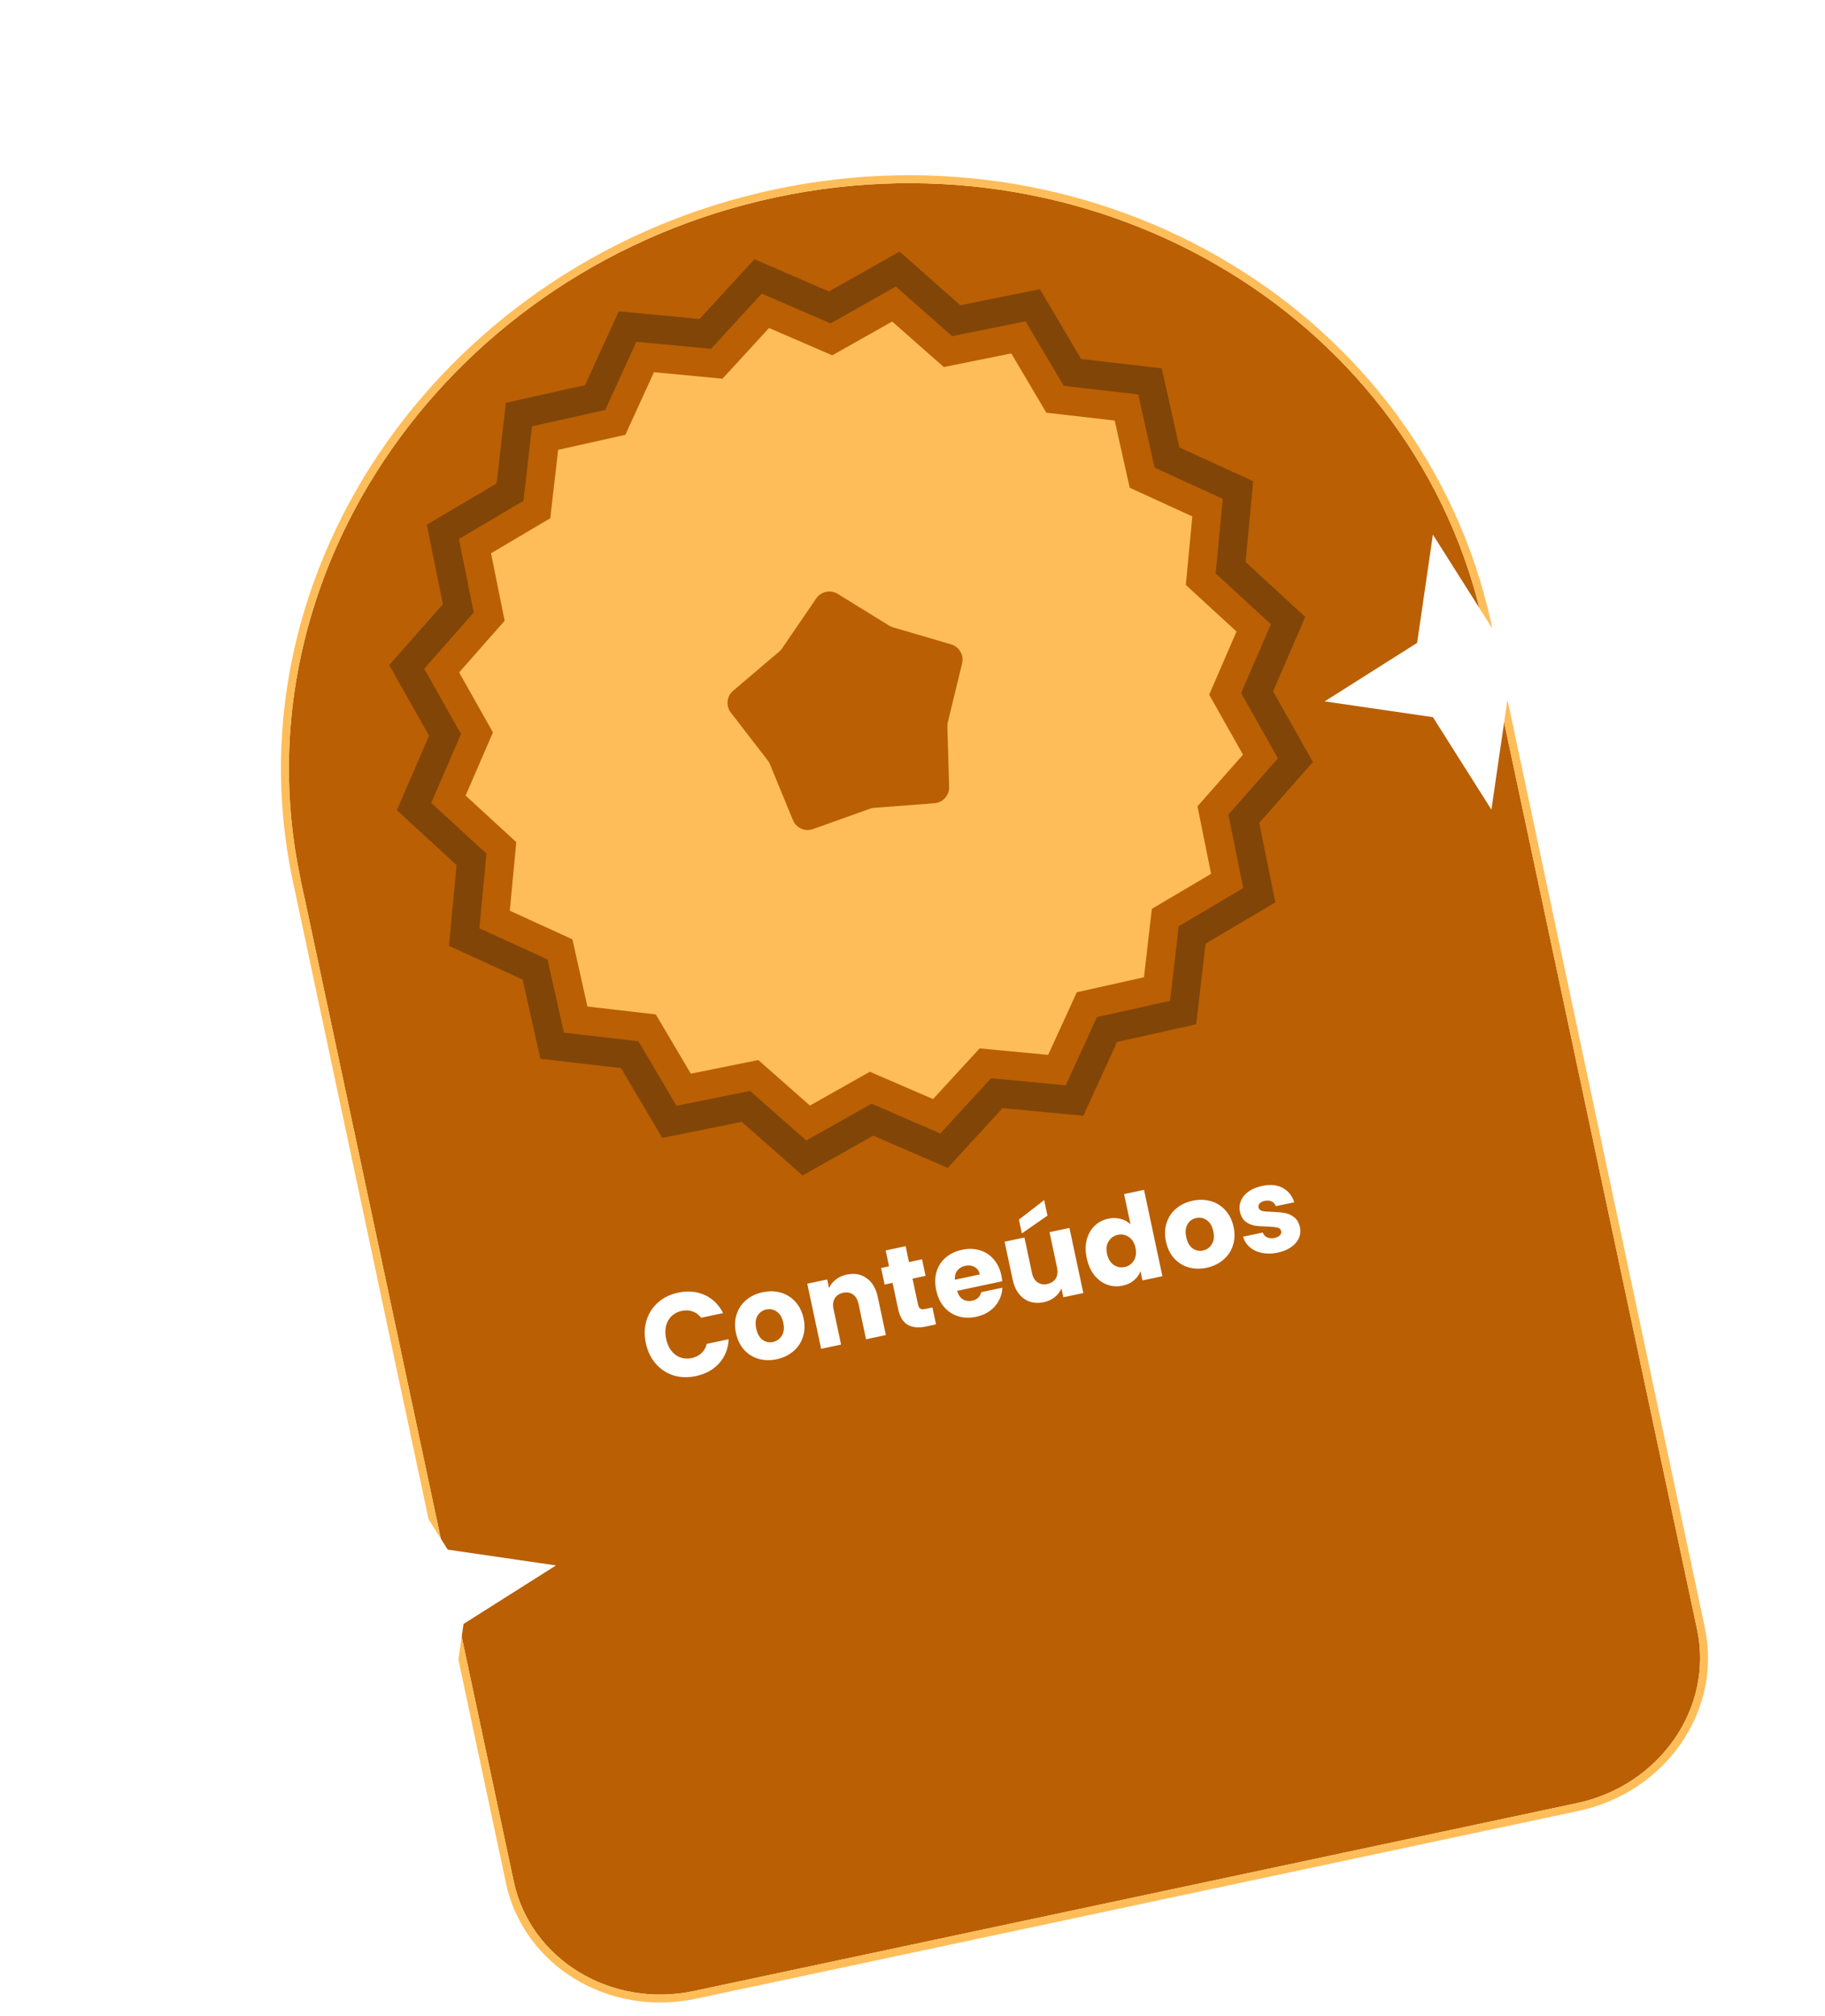 <svg width="459" height="507" viewBox="0 0 459 507" fill="none" xmlns="http://www.w3.org/2000/svg">
<g filter="url(#filter0_d_1029_342)">
<path d="M65.603 211.13L363.236 147.812L416.832 399.745C421.015 419.411 407.486 438.953 386.612 443.394L164.569 490.631C143.696 495.072 123.383 482.729 119.199 463.063L65.603 211.13Z" fill="#BA5F04"/>
<path d="M363.236 147.812C379.657 225.002 326.553 301.706 244.625 319.135C162.697 336.564 82.025 288.32 65.603 211.13C49.182 133.94 103.23 57.035 185.159 39.606C267.086 22.176 346.814 70.622 363.236 147.812Z" fill="#BA5F04"/>
<path d="M364.002 146.627C346.992 69.412 267.017 21.169 184.95 38.628C102.892 56.085 48.533 132.898 64.421 210.359L64.417 210.36L64.625 211.338L118.221 463.271C122.531 483.531 143.419 496.153 164.777 491.609L386.82 444.372C408.178 439.828 422.12 419.797 417.81 399.536L364.214 147.604L364.006 146.626L364.002 146.627Z" stroke="#FEBD59" stroke-width="2"/>
</g>
<path d="M189.745 65.184L208.466 73.286L226.235 63.266L241.537 76.756L261.533 72.717L271.917 90.275L292.182 92.613L296.632 112.521L315.183 121.007L313.263 141.316L328.284 155.118L320.182 173.84L330.203 191.609L316.712 206.911L320.751 226.906L303.193 237.29L300.855 257.555L280.947 262.005L272.461 280.556L252.153 278.636L238.35 293.657L219.628 285.556L201.859 295.576L186.558 282.086L166.562 286.125L156.178 268.566L135.913 266.228L131.463 246.32L112.912 237.835L114.832 217.526L99.811 203.723L107.912 185.002L97.892 167.233L111.382 151.931L107.343 131.935L124.902 121.551L127.24 101.286L147.148 96.836L155.633 78.285L175.942 80.205L189.745 65.184Z" fill="#814507"/>
<path d="M191.584 73.829L208.889 81.318L225.313 72.056L239.457 84.525L257.939 80.792L267.538 97.022L286.269 99.182L290.382 117.584L307.529 125.427L305.755 144.199L319.639 156.957L312.15 174.262L321.412 190.686L308.943 204.83L312.676 223.313L296.447 232.911L294.286 251.642L275.884 255.756L268.041 272.903L249.269 271.128L236.511 285.012L219.206 277.524L202.782 286.786L188.638 274.316L170.155 278.05L160.557 261.82L141.826 259.659L137.712 241.258L120.565 233.414L122.34 214.642L108.456 201.884L115.944 184.579L106.682 168.155L119.152 154.011L115.418 135.529L131.648 125.931L133.809 107.199L152.21 103.086L160.054 85.939L178.826 87.713L191.584 73.829Z" fill="#BA5F04"/>
<path d="M193.423 82.474L209.311 89.35L224.391 80.846L237.376 92.294L254.346 88.867L263.158 103.768L280.356 105.752L284.133 122.647L299.876 129.848L298.247 147.083L310.994 158.796L304.119 174.685L312.622 189.764L301.174 202.75L304.601 219.719L289.7 228.532L287.717 245.73L270.822 249.506L263.62 265.249L246.385 263.62L234.672 276.367L218.784 269.492L203.704 277.996L190.718 266.547L173.749 269.975L164.936 255.074L147.739 253.09L143.962 236.195L128.219 228.994L129.848 211.759L117.101 200.045L123.976 184.157L115.472 169.077L126.921 156.092L123.493 139.122L138.394 130.31L140.378 113.112L157.273 109.335L164.474 93.592L181.709 95.221L193.423 82.474Z" fill="#FEBD59"/>
<path d="M97.902 366.399L112.611 389.653L139.838 393.623L116.585 408.332L112.615 435.559L97.905 412.306L70.678 408.336L93.932 393.626L97.902 366.399Z" fill="white"/>
<path d="M360.386 134.425L375.096 157.678L402.323 161.649L379.069 176.358L375.099 203.585L360.39 180.332L333.163 176.361L356.416 161.652L360.386 134.425Z" fill="white"/>
<path d="M162.434 337.741C162.001 335.706 162.057 333.803 162.6 332.031C163.139 330.24 164.097 328.738 165.475 327.524C166.868 326.287 168.562 325.457 170.558 325.032C173.003 324.512 175.233 324.712 177.249 325.633C179.265 326.554 180.803 328.067 181.865 330.172L176.348 331.346C175.754 330.572 175.028 330.042 174.169 329.754C173.33 329.462 172.431 329.418 171.473 329.622C169.927 329.951 168.79 330.755 168.06 332.035C167.331 333.315 167.157 334.855 167.54 336.655C167.923 338.454 168.708 339.79 169.895 340.662C171.083 341.534 172.449 341.806 173.995 341.477C174.953 341.273 175.756 340.867 176.404 340.259C177.071 339.647 177.519 338.867 177.746 337.918L183.263 336.745C183.151 339.1 182.361 341.108 180.895 342.77C179.424 344.411 177.466 345.493 175.021 346.013C173.026 346.437 171.142 346.378 169.37 345.835C167.614 345.268 166.127 344.286 164.91 342.888C163.692 341.491 162.867 339.775 162.434 337.741ZM195.337 341.783C193.733 342.124 192.213 342.09 190.776 341.68C189.359 341.265 188.143 340.502 187.129 339.388C186.135 338.271 185.457 336.861 185.095 335.159C184.737 333.477 184.794 331.921 185.267 330.491C185.736 329.042 186.543 327.837 187.688 326.878C188.834 325.919 190.209 325.268 191.813 324.927C193.417 324.586 194.937 324.62 196.374 325.03C197.811 325.44 199.038 326.212 200.056 327.345C201.07 328.458 201.756 329.856 202.114 331.538C202.472 333.221 202.406 334.789 201.918 336.242C201.445 337.672 200.626 338.868 199.461 339.832C198.316 340.791 196.941 341.441 195.337 341.783ZM194.413 337.44C195.372 337.236 196.109 336.711 196.624 335.865C197.159 335.016 197.287 333.935 197.008 332.625C196.729 331.314 196.182 330.377 195.367 329.814C194.572 329.248 193.695 329.066 192.737 329.27C191.758 329.478 191.021 330.003 190.526 330.844C190.026 331.666 189.917 332.743 190.2 334.073C190.479 335.384 191.007 336.324 191.782 336.895C192.578 337.462 193.455 337.644 194.413 337.44ZM212.973 320.487C214.89 320.079 216.55 320.38 217.95 321.391C219.367 322.378 220.306 323.957 220.768 326.128L222.803 335.694L217.815 336.756L215.923 327.864C215.69 326.769 215.225 325.978 214.529 325.493C213.833 325.007 213.005 324.866 212.047 325.07C211.088 325.274 210.39 325.739 209.952 326.466C209.513 327.194 209.411 328.105 209.644 329.2L211.535 338.091L206.517 339.159L203.034 322.785L208.052 321.718L208.514 323.889C208.868 323.057 209.432 322.344 210.206 321.75C210.975 321.137 211.897 320.716 212.973 320.487ZM234.51 328.756L235.416 333.011L232.863 333.554C231.043 333.941 229.532 333.803 228.327 333.139C227.118 332.455 226.3 331.106 225.871 329.091L224.485 322.577L222.49 323.002L221.603 318.835L223.599 318.41L222.75 314.42L227.767 313.352L228.616 317.343L231.903 316.644L232.789 320.811L229.503 321.51L230.901 328.083C231.005 328.572 231.198 328.899 231.478 329.064C231.759 329.229 232.173 329.254 232.72 329.137L234.51 328.756ZM251.847 320.682C251.947 321.152 252.022 321.647 252.071 322.168L240.715 324.584C241.01 325.584 241.499 326.298 242.183 326.725C242.882 327.129 243.653 327.241 244.494 327.062C245.746 326.796 246.504 326.082 246.768 324.922L252.109 323.786C252.064 324.92 251.771 325.994 251.23 327.009C250.709 328.02 249.963 328.884 248.991 329.602C248.019 330.32 246.868 330.82 245.538 331.103C243.933 331.444 242.433 331.406 241.035 330.988C239.637 330.569 238.451 329.799 237.476 328.677C236.502 327.556 235.833 326.144 235.471 324.442C235.109 322.74 235.135 321.18 235.549 319.763C235.983 318.342 236.753 317.156 237.859 316.205C238.966 315.254 240.331 314.605 241.954 314.26C243.539 313.923 245.018 313.956 246.392 314.359C247.766 314.762 248.926 315.507 249.873 316.593C250.84 317.676 251.498 319.039 251.847 320.682ZM246.431 320.454C246.248 319.593 245.809 318.971 245.114 318.587C244.419 318.204 243.631 318.105 242.751 318.293C241.91 318.472 241.248 318.868 240.765 319.482C240.302 320.092 240.097 320.861 240.152 321.79L246.431 320.454ZM268.977 308.757L272.46 325.13L267.443 326.198L266.968 323.968C266.614 324.8 266.044 325.534 265.259 326.171C264.49 326.785 263.577 327.204 262.521 327.429C261.269 327.695 260.106 327.656 259.031 327.313C257.951 326.949 257.035 326.295 256.282 325.351C255.529 324.407 255.001 323.221 254.697 321.793L252.662 312.227L257.651 311.166L259.542 320.057C259.775 321.153 260.24 321.943 260.936 322.429C261.632 322.915 262.46 323.056 263.418 322.852C264.396 322.644 265.105 322.176 265.543 321.449C265.981 320.722 266.084 319.811 265.851 318.715L263.959 309.824L268.977 308.757ZM263.444 305.67L257.003 310.139L256.266 306.676L262.614 301.768L263.444 305.67ZM273.319 316.36C272.961 314.677 272.96 313.134 273.315 311.729C273.69 310.32 274.353 309.157 275.303 308.239C276.253 307.321 277.402 306.719 278.752 306.432C279.828 306.203 280.854 306.22 281.83 306.482C282.826 306.741 283.659 307.197 284.33 307.852L282.713 300.252L287.731 299.185L292.35 320.899L287.332 321.966L286.833 319.619C286.53 320.501 285.988 321.271 285.208 321.928C284.447 322.58 283.489 323.029 282.335 323.275C280.986 323.562 279.69 323.48 278.449 323.028C277.204 322.557 276.123 321.754 275.207 320.62C274.306 319.462 273.677 318.042 273.319 316.36ZM285.591 313.78C285.324 312.528 284.762 311.615 283.904 311.041C283.065 310.462 282.147 310.28 281.149 310.492C280.152 310.704 279.378 311.247 278.828 312.121C278.293 312.97 278.158 314.021 278.425 315.273C278.691 316.525 279.246 317.45 280.088 318.048C280.947 318.622 281.875 318.803 282.872 318.591C283.87 318.378 284.634 317.837 285.165 316.968C285.715 316.094 285.857 315.032 285.591 313.78ZM303.483 318.776C301.879 319.117 300.359 319.083 298.922 318.673C297.505 318.259 296.289 317.495 295.275 316.381C294.281 315.264 293.603 313.854 293.241 312.152C292.883 310.47 292.94 308.914 293.413 307.484C293.882 306.035 294.689 304.83 295.835 303.871C296.98 302.912 298.355 302.261 299.959 301.92C301.563 301.579 303.083 301.613 304.52 302.023C305.957 302.433 307.184 303.205 308.202 304.338C309.216 305.451 309.902 306.849 310.26 308.531C310.618 310.214 310.553 311.782 310.064 313.235C309.592 314.665 308.773 315.861 307.608 316.825C306.462 317.784 305.087 318.435 303.483 318.776ZM302.559 314.433C303.518 314.229 304.255 313.704 304.77 312.859C305.305 312.009 305.433 310.928 305.154 309.618C304.875 308.307 304.329 307.37 303.514 306.808C302.718 306.241 301.841 306.059 300.883 306.263C299.905 306.471 299.168 306.996 298.672 307.838C298.172 308.66 298.064 309.736 298.347 311.066C298.625 312.377 299.153 313.317 299.929 313.889C300.724 314.455 301.601 314.637 302.559 314.433ZM321.375 314.97C319.947 315.273 318.623 315.299 317.404 315.048C316.185 314.796 315.163 314.318 314.338 313.614C313.51 312.891 312.944 312.009 312.641 310.969L317.6 309.914C317.779 310.469 318.141 310.873 318.686 311.125C319.23 311.377 319.845 311.431 320.529 311.285C321.155 311.152 321.61 310.932 321.892 310.627C322.19 310.298 322.298 309.937 322.214 309.546C322.115 309.077 321.797 308.786 321.262 308.675C320.723 308.545 319.877 308.459 318.723 308.418C317.491 308.394 316.453 308.318 315.608 308.191C314.759 308.045 313.982 307.709 313.277 307.184C312.568 306.64 312.095 305.81 311.858 304.695C311.658 303.756 311.732 302.851 312.078 301.98C312.44 301.085 313.072 300.306 313.974 299.644C314.895 298.978 316.05 298.497 317.439 298.201C319.493 297.765 321.215 297.93 322.606 298.697C324.015 299.461 324.987 300.665 325.521 302.31L320.885 303.296C320.686 302.745 320.336 302.35 319.835 302.109C319.353 301.863 318.77 301.814 318.085 301.959C317.498 302.084 317.073 302.297 316.81 302.599C316.543 302.88 316.451 303.217 316.534 303.608C316.634 304.078 316.954 304.378 317.493 304.508C318.051 304.635 318.884 304.703 319.99 304.713C321.27 304.768 322.324 304.871 323.153 305.022C323.979 305.153 324.748 305.5 325.461 306.064C326.189 306.605 326.684 307.44 326.945 308.57C327.149 309.529 327.058 310.448 326.673 311.327C326.303 312.183 325.655 312.934 324.729 313.581C323.823 314.224 322.705 314.687 321.375 314.97Z" fill="white"/>
<path d="M205.279 150.481C206.484 148.717 208.863 148.211 210.681 149.332L223.635 157.316C223.939 157.503 224.267 157.649 224.609 157.749L239.212 162.028C241.262 162.629 242.478 164.735 241.974 166.811L238.384 181.598C238.3 181.945 238.262 182.301 238.273 182.658L238.715 197.869C238.777 200.004 237.151 201.811 235.021 201.974L219.848 203.129C219.492 203.156 219.141 203.23 218.805 203.35L204.476 208.472C202.464 209.191 200.243 208.202 199.43 206.226L193.643 192.153C193.507 191.823 193.328 191.512 193.11 191.23L183.811 179.184C182.506 177.493 182.759 175.075 184.387 173.692L195.984 163.839C196.256 163.608 196.496 163.341 196.697 163.046L205.279 150.481Z" fill="#BA5F04"/>
<defs>
<filter id="filter0_d_1029_342" x="60.66" y="34.058" width="368.934" height="469.477" filterUnits="userSpaceOnUse" color-interpolation-filters="sRGB">
<feFlood flood-opacity="0" result="BackgroundImageFix"/>
<feColorMatrix in="SourceAlpha" type="matrix" values="0 0 0 0 0 0 0 0 0 0 0 0 0 0 0 0 0 0 127 0" result="hardAlpha"/>
<feOffset dx="10" dy="10"/>
<feComposite in2="hardAlpha" operator="out"/>
<feColorMatrix type="matrix" values="0 0 0 0 0.514 0 0 0 0 0.255 0 0 0 0 0.02 0 0 0 1 0"/>
<feBlend mode="normal" in2="BackgroundImageFix" result="effect1_dropShadow_1029_342"/>
<feBlend mode="normal" in="SourceGraphic" in2="effect1_dropShadow_1029_342" result="shape"/>
</filter>
</defs>
</svg>
